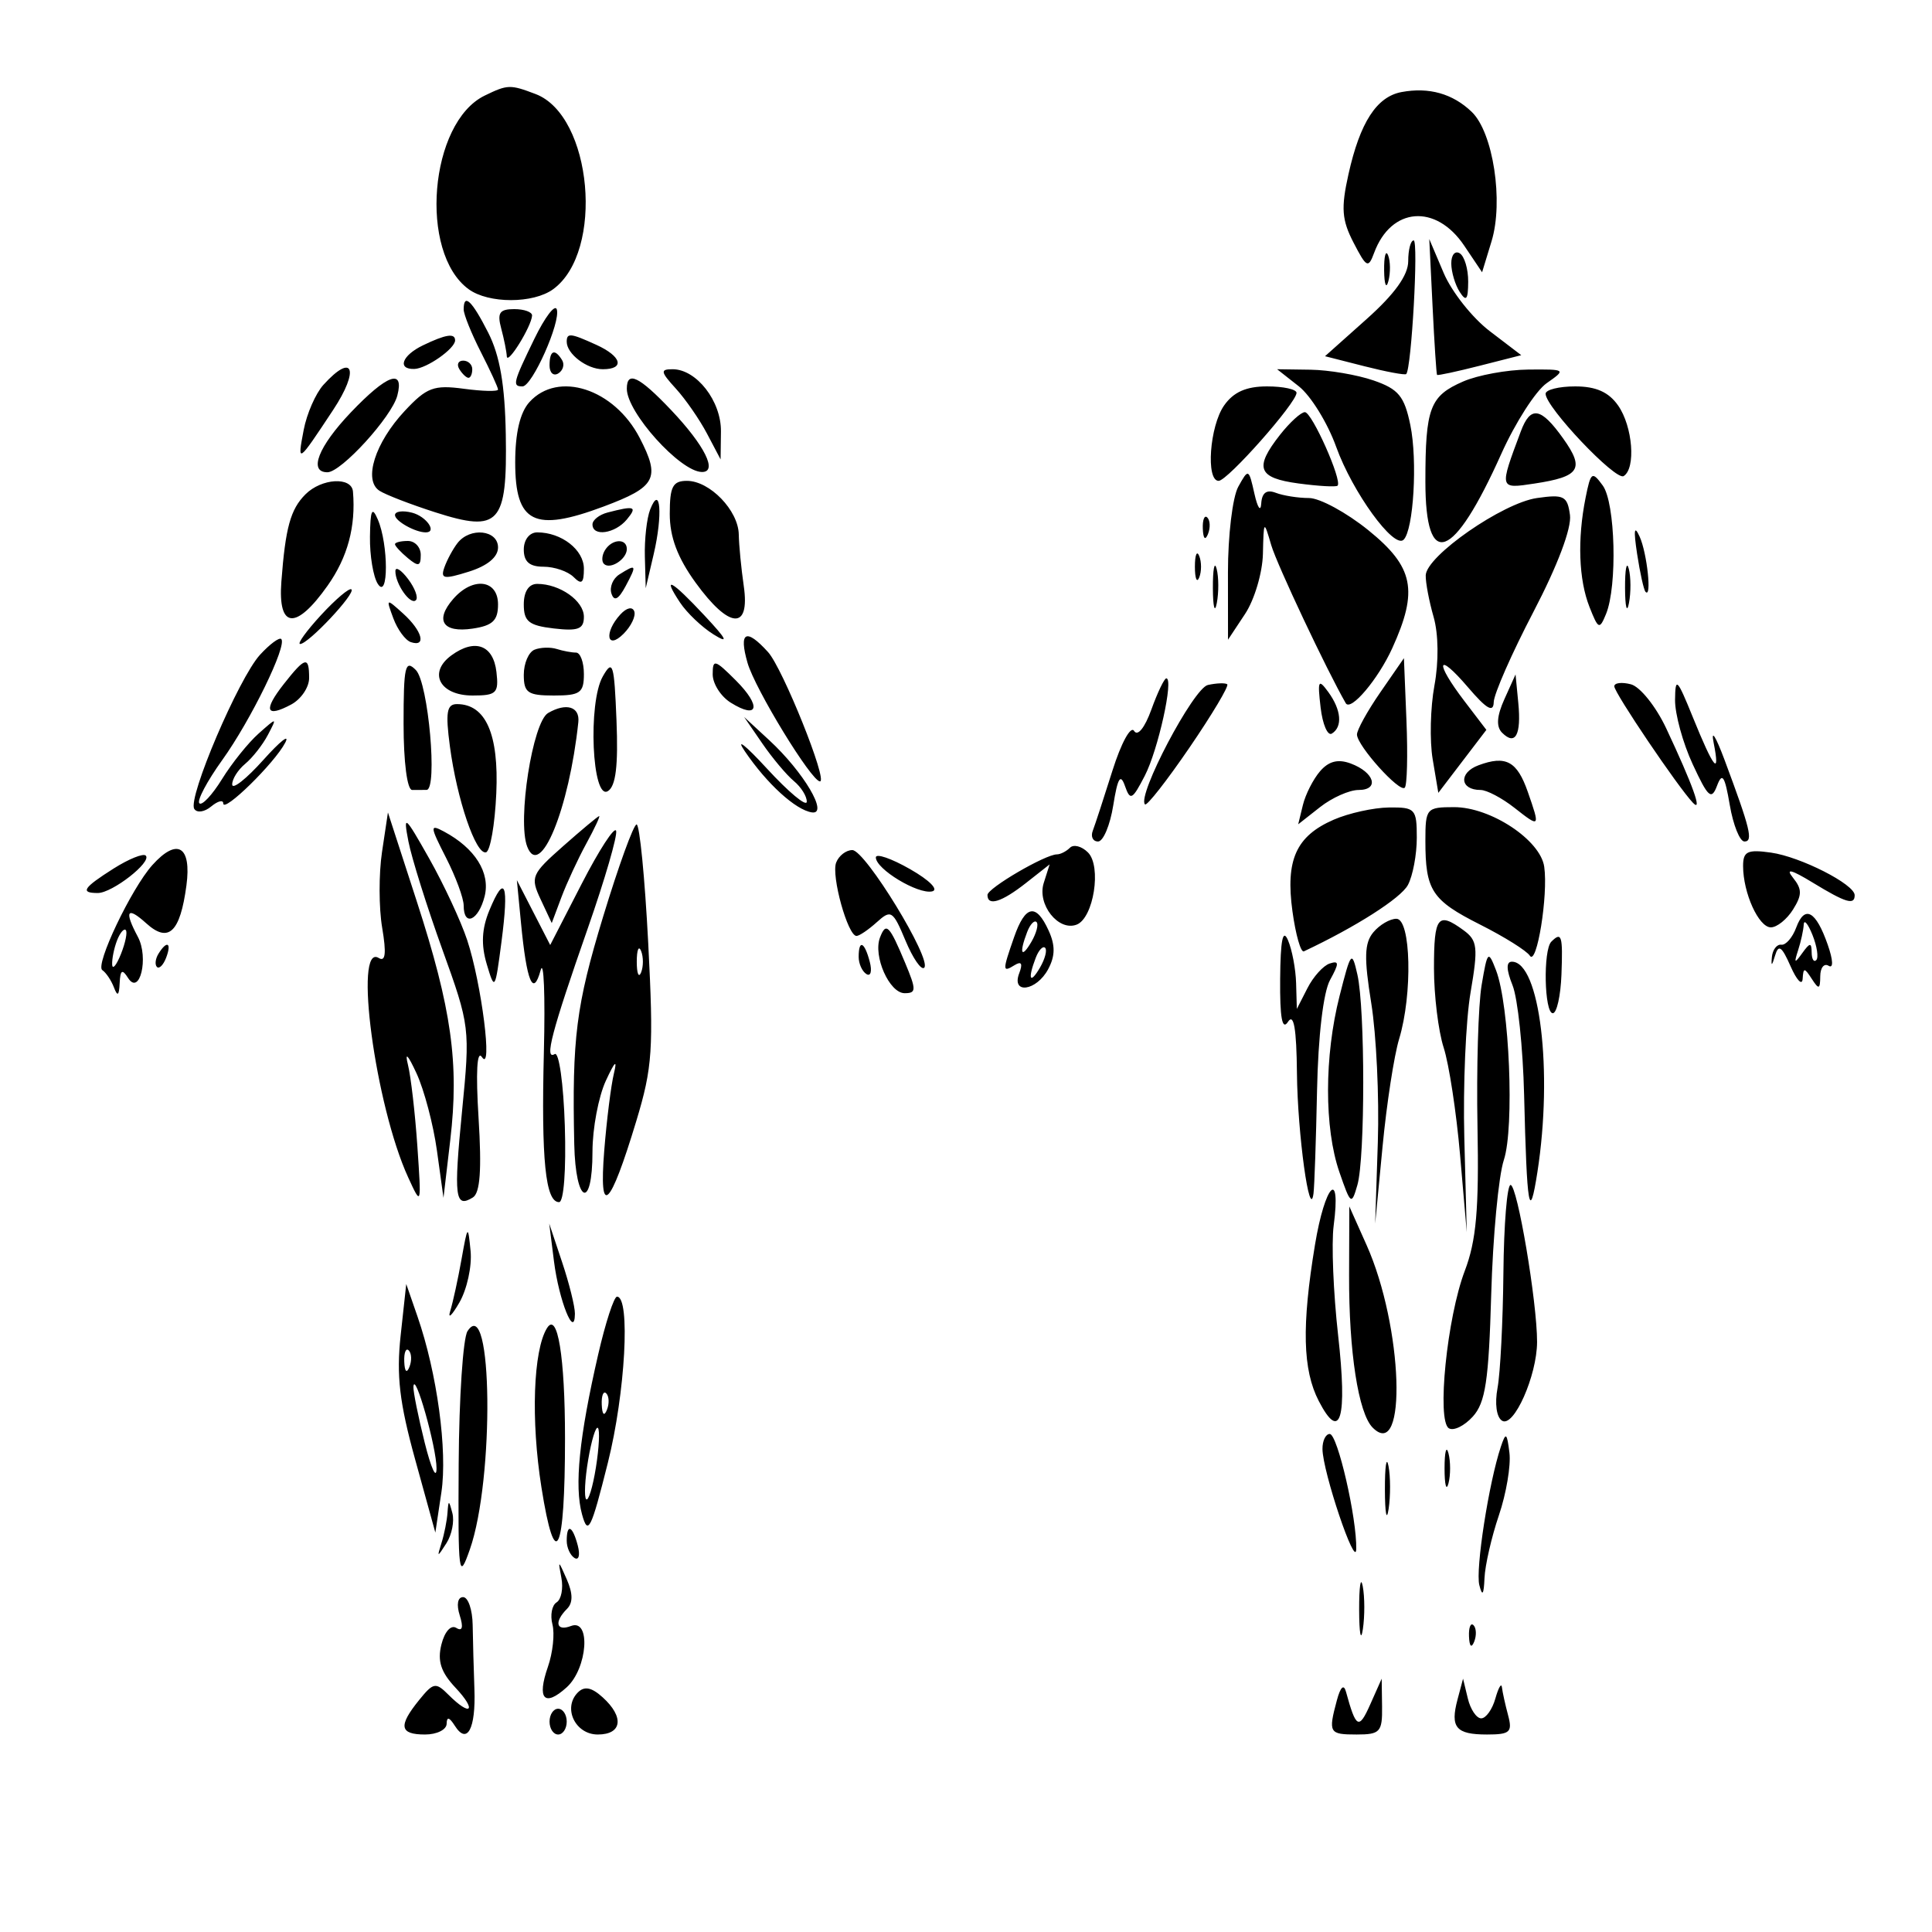<svg xmlns="http://www.w3.org/2000/svg" width="225" height="225" viewBox="0 0 225 225" version="1.1">
	<path d="M 56.451 11.131 C 50.006 14.262, 48.743 29.414, 54.573 33.677 C 56.898 35.377, 62.102 35.377, 64.427 33.677 C 70.410 29.302, 68.980 13.464, 62.374 10.952 C 59.413 9.826, 59.118 9.835, 56.451 11.131 M 163.225 10.721 C 160.322 11.263, 158.389 14.252, 157.045 20.279 C 156.161 24.239, 156.262 25.606, 157.633 28.257 C 159.146 31.184, 159.351 31.285, 160.032 29.443 C 162.002 24.116, 167.220 23.698, 170.518 28.604 L 172.604 31.708 173.704 28.104 C 175.123 23.457, 173.893 15.425, 171.397 13.029 C 169.185 10.906, 166.420 10.125, 163.225 10.721 M 164 30.418 C 164 32.048, 162.420 34.246, 159.155 37.160 L 154.311 41.484 158.905 42.654 C 161.432 43.297, 163.620 43.705, 163.767 43.562 C 164.381 42.959, 165.215 28, 164.635 28 C 164.286 28, 164 29.088, 164 30.418 M 166.836 35.671 C 167.046 39.977, 167.282 43.573, 167.359 43.662 C 167.437 43.750, 169.675 43.270, 172.333 42.593 L 177.165 41.364 173.490 38.560 C 171.469 37.018, 169.058 33.976, 168.134 31.799 L 166.453 27.842 166.836 35.671 M 161.195 31.500 C 161.215 33.150, 161.439 33.704, 161.693 32.731 C 161.947 31.758, 161.930 30.408, 161.656 29.731 C 161.382 29.054, 161.175 29.850, 161.195 31.500 M 169.015 30.691 C 169.024 31.686, 169.467 33.175, 170 34 C 170.758 35.173, 170.973 34.914, 170.985 32.809 C 170.993 31.329, 170.550 29.840, 170 29.500 C 169.450 29.160, 169.007 29.696, 169.015 30.691 M 54 36.040 C 54 36.612, 54.900 38.844, 56 41 C 57.100 43.156, 58 45.120, 58 45.365 C 58 45.610, 56.210 45.570, 54.022 45.276 C 50.518 44.806, 49.696 45.114, 47.133 47.857 C 43.672 51.563, 42.291 55.927, 44.192 57.154 C 44.911 57.619, 47.839 58.749, 50.697 59.665 C 58.155 62.057, 59.083 61.033, 58.904 50.609 C 58.805 44.838, 58.217 41.419, 56.862 38.750 C 54.957 34.996, 54 34.090, 54 36.040 M 62.229 39.465 C 59.742 44.584, 59.638 45, 60.848 45 C 61.982 45, 65.327 37.482, 64.842 36.025 C 64.631 35.393, 63.456 36.941, 62.229 39.465 M 58.370 38.250 C 58.701 39.487, 58.995 40.950, 59.022 41.500 C 59.074 42.573, 61.905 38.004, 61.965 36.750 C 61.984 36.337, 61.048 36, 59.883 36 C 58.176 36, 57.883 36.435, 58.370 38.250 M 49.250 40.220 C 46.817 41.394, 46.226 43.020, 48.250 42.968 C 49.675 42.932, 53 40.602, 53 39.640 C 53 38.767, 51.917 38.934, 49.250 40.220 M 66 39.800 C 66 41.213, 68.345 43, 70.200 43 C 72.802 43, 72.410 41.508, 69.453 40.161 C 66.436 38.786, 66 38.741, 66 39.800 M 64 42.559 C 64 43.416, 64.457 43.835, 65.016 43.490 C 65.575 43.144, 65.774 42.443, 65.457 41.931 C 64.600 40.544, 64 40.802, 64 42.559 M 53.500 43 C 53.840 43.550, 54.316 44, 54.559 44 C 54.802 44, 55 43.550, 55 43 C 55 42.450, 54.523 42, 53.941 42 C 53.359 42, 53.160 42.450, 53.500 43 M 37.667 44.816 C 36.763 45.814, 35.729 48.177, 35.368 50.066 C 34.608 54.047, 34.647 54.021, 38.792 47.750 C 41.910 43.033, 41.127 40.992, 37.667 44.816 M 78.704 45.250 C 79.833 46.487, 81.469 48.850, 82.338 50.500 L 83.920 53.500 83.960 50.250 C 84.004 46.715, 81.116 43, 78.326 43 C 76.872 43, 76.922 43.297, 78.704 45.250 M 151.261 44.991 C 152.654 46.086, 154.610 49.255, 155.609 52.034 C 157.509 57.316, 162.331 63.963, 163.461 62.858 C 164.624 61.721, 165.100 53.622, 164.247 49.500 C 163.550 46.134, 162.871 45.311, 159.960 44.306 C 158.057 43.650, 154.752 43.087, 152.615 43.056 L 148.730 43 151.261 44.991 M 170.400 44.428 C 166.517 46.118, 166 47.488, 166 56.082 C 166 66.515, 169.240 65.338, 174.832 52.873 C 176.467 49.231, 178.848 45.519, 180.124 44.625 C 182.413 43.022, 182.383 43.001, 177.973 43.039 C 175.513 43.061, 172.105 43.686, 170.400 44.428 M 40.845 48.042 C 37.066 52.015, 35.902 55, 38.132 55 C 39.740 55, 45.624 48.546, 46.271 46.073 C 47.110 42.864, 45.065 43.607, 40.845 48.042 M 73 45.277 C 73 48.026, 79.183 54.898, 81.719 54.967 C 83.633 55.019, 82.090 51.897, 78.154 47.750 C 74.426 43.823, 73 43.139, 73 45.277 M 61.655 46.829 C 60.562 48.036, 60 50.422, 60 53.850 C 60 60.917, 62.203 62.018, 70.290 58.993 C 76.409 56.703, 76.935 55.708, 74.506 51.011 C 71.539 45.273, 64.991 43.142, 61.655 46.829 M 142.557 47.223 C 140.875 49.623, 140.414 56, 141.922 56 C 142.952 56, 150.983 46.926, 150.994 45.750 C 150.997 45.337, 149.451 45, 147.557 45 C 145.132 45, 143.653 45.658, 142.557 47.223 M 180 45.859 C 180 47.417, 188.158 56.021, 189.089 55.445 C 190.533 54.553, 190.149 49.657, 188.443 47.223 C 187.347 45.658, 185.868 45, 183.443 45 C 181.549 45, 180 45.387, 180 45.859 M 149.073 50.635 C 146.035 54.497, 146.481 55.667, 151.231 56.304 C 153.558 56.616, 155.602 56.732, 155.773 56.561 C 156.346 55.987, 152.793 48, 151.964 48 C 151.514 48, 150.212 49.186, 149.073 50.635 M 177.109 50.250 C 174.589 56.985, 174.577 56.939, 178.700 56.315 C 183.997 55.513, 184.573 54.613, 182.055 51.077 C 179.449 47.417, 178.244 47.216, 177.109 50.250 M 144.209 56.684 C 143.544 57.886, 143.003 62.386, 143.007 66.684 L 143.013 74.500 145 71.500 C 146.093 69.850, 147.028 66.700, 147.079 64.500 C 147.171 60.551, 147.183 60.538, 148.052 63.500 C 148.713 65.750, 154.505 78.033, 156.726 81.893 C 157.298 82.887, 160.494 79.110, 162.137 75.500 C 165.203 68.759, 164.652 66.034, 159.358 61.750 C 156.809 59.688, 153.698 58, 152.444 58 C 151.190 58, 149.452 57.727, 148.582 57.393 C 147.507 56.980, 146.962 57.381, 146.882 58.643 C 146.817 59.664, 146.460 59.150, 146.090 57.500 C 145.430 54.559, 145.393 54.543, 144.209 56.684 M 184.655 57.976 C 183.688 62.810, 183.856 67.505, 185.110 70.685 C 186.142 73.301, 186.278 73.358, 187.040 71.500 C 188.374 68.243, 188.125 58.553, 186.655 56.542 C 185.410 54.840, 185.260 54.948, 184.655 57.976 M 35.573 57.570 C 33.831 59.312, 33.242 61.448, 32.767 67.750 C 32.353 73.245, 34.463 73.424, 38.151 68.207 C 40.486 64.904, 41.451 61.323, 41.106 57.250 C 40.957 55.491, 37.449 55.694, 35.573 57.570 M 78 59.850 C 78 62.543, 78.904 64.948, 81.006 67.850 C 84.927 73.262, 87.371 73.436, 86.619 68.250 C 86.320 66.188, 86.059 63.487, 86.038 62.250 C 85.991 59.447, 82.661 56, 80 56 C 78.346 56, 78 56.667, 78 59.850 M 179 58 C 174.993 58.572, 166.097 64.754, 166.039 67.007 C 166.018 67.835, 166.430 70.014, 166.957 71.849 C 167.528 73.842, 167.567 77.059, 167.052 79.842 C 166.578 82.404, 166.487 86.263, 166.849 88.417 L 167.507 92.335 170.304 88.667 L 173.102 85 170.551 81.656 C 167.025 77.033, 167.337 75.800, 170.959 80.038 C 173.131 82.579, 173.930 83.039, 173.959 81.769 C 173.982 80.818, 176.065 76.083, 178.588 71.247 C 181.397 65.866, 183.046 61.494, 182.838 59.978 C 182.536 57.761, 182.132 57.553, 179 58 M 75.720 59.332 C 75.324 60.339, 75.045 62.814, 75.100 64.832 L 75.201 68.500 76.131 64.528 C 77.202 59.952, 76.914 56.298, 75.720 59.332 M 43.086 62.500 C 43.055 64.700, 43.467 67.175, 44 68 C 45.254 69.941, 45.254 63.419, 44 60.500 C 43.325 58.929, 43.129 59.357, 43.086 62.500 M 46 59.987 C 46 60.678, 48.352 62, 49.582 62 C 50.946 62, 49.665 60.146, 48 59.710 C 46.900 59.423, 46 59.547, 46 59.987 M 70.750 59.689 C 69.787 59.941, 69 60.564, 69 61.073 C 69 62.532, 71.626 62.155, 73 60.500 C 74.259 58.983, 73.919 58.861, 70.750 59.689 M 140.079 61.583 C 140.127 62.748, 140.364 62.985, 140.683 62.188 C 140.972 61.466, 140.936 60.603, 140.604 60.271 C 140.272 59.939, 140.036 60.529, 140.079 61.583 M 190.656 64.500 C 190.991 66.700, 191.431 68.688, 191.633 68.917 C 192.390 69.776, 191.823 64.420, 190.953 62.500 C 190.322 61.106, 190.232 61.712, 190.656 64.500 M 53.278 63.250 C 52.746 63.938, 52.061 65.206, 51.756 66.069 C 51.278 67.423, 51.669 67.492, 54.601 66.575 C 56.771 65.895, 58 64.876, 58 63.755 C 58 61.711, 54.739 61.362, 53.278 63.250 M 61 64 C 61 65.420, 61.667 66, 63.300 66 C 64.565 66, 66.140 66.540, 66.800 67.200 C 67.733 68.133, 68 67.919, 68 66.235 C 68 64.031, 65.394 62, 62.566 62 C 61.667 62, 61 62.852, 61 64 M 46 63.378 C 46 63.585, 46.675 64.315, 47.500 65 C 48.729 66.020, 49 65.951, 49 64.622 C 49 63.730, 48.325 63, 47.500 63 C 46.675 63, 46 63.170, 46 63.378 M 70.459 64.067 C 70.096 64.653, 70.040 65.373, 70.333 65.667 C 71.050 66.383, 73 65.121, 73 63.941 C 73 62.663, 71.274 62.748, 70.459 64.067 M 139.158 66 C 139.158 67.375, 139.385 67.938, 139.662 67.250 C 139.940 66.563, 139.940 65.438, 139.662 64.750 C 139.385 64.063, 139.158 64.625, 139.158 66 M 141.252 68.500 C 141.263 70.700, 141.468 71.482, 141.707 70.238 C 141.946 68.994, 141.937 67.194, 141.687 66.238 C 141.437 65.282, 141.241 66.300, 141.252 68.500 M 189.252 68.500 C 189.263 70.700, 189.468 71.482, 189.707 70.238 C 189.946 68.994, 189.937 67.194, 189.687 66.238 C 189.437 65.282, 189.241 66.300, 189.252 68.500 M 46.047 66.500 C 46.023 67.986, 47.808 70.526, 48.435 69.898 C 48.735 69.599, 48.323 68.487, 47.521 67.427 C 46.720 66.367, 46.056 65.950, 46.047 66.500 M 72.128 66.900 C 71.374 67.378, 70.961 68.382, 71.211 69.132 C 71.527 70.081, 72.030 69.813, 72.868 68.247 C 74.197 65.763, 74.127 65.634, 72.128 66.900 M 37.391 71.626 C 35.682 73.482, 34.585 75, 34.954 75 C 35.906 75, 41.444 69.101, 40.927 68.637 C 40.692 68.426, 39.101 69.771, 37.391 71.626 M 52.785 69.750 C 50.611 72.246, 51.564 73.718, 55.024 73.210 C 57.372 72.865, 58 72.269, 58 70.387 C 58 67.492, 55.065 67.133, 52.785 69.750 M 61 70.391 C 61 72.378, 61.590 72.850, 64.500 73.190 C 67.332 73.520, 68 73.262, 68 71.834 C 68 69.974, 65.202 68, 62.566 68 C 61.581 68, 61 68.888, 61 70.391 M 79.201 70.177 C 79.996 71.374, 81.739 73.035, 83.073 73.869 C 84.925 75.026, 84.684 74.510, 82.054 71.692 C 78.173 67.534, 77.051 66.938, 79.201 70.177 M 45.808 72.009 C 46.294 73.323, 47.211 74.570, 47.846 74.782 C 49.693 75.398, 49.180 73.473, 46.962 71.466 C 44.958 69.652, 44.939 69.661, 45.808 72.009 M 72.250 71.556 C 70.318 73.657, 70.660 75.768, 72.616 73.813 C 73.505 72.924, 74.067 71.747, 73.866 71.197 C 73.654 70.617, 72.974 70.769, 72.250 71.556 M 30.282 76.254 C 27.804 78.957, 21.839 92.931, 22.623 94.199 C 22.931 94.697, 23.806 94.576, 24.589 93.926 C 25.365 93.282, 26 93.119, 26 93.565 C 26 94.729, 31.976 88.877, 33.214 86.500 C 33.787 85.400, 32.642 86.300, 30.670 88.500 C 28.697 90.700, 27.065 91.993, 27.042 91.372 C 27.019 90.752, 27.700 89.664, 28.555 88.955 C 29.410 88.245, 30.600 86.727, 31.200 85.582 C 32.284 83.513, 32.277 83.512, 30.113 85.434 C 28.915 86.498, 26.999 88.884, 25.854 90.737 C 24.709 92.589, 23.522 93.856, 23.218 93.551 C 22.913 93.246, 24.110 90.982, 25.878 88.520 C 29.217 83.871, 33.474 75.141, 32.754 74.421 C 32.527 74.194, 31.415 75.019, 30.282 76.254 M 87.055 77.190 C 87.929 80.239, 94.505 91, 95.494 91 C 96.444 91, 91.156 77.830, 89.448 75.943 C 86.882 73.108, 86.014 73.560, 87.055 77.190 M 52.568 76.326 C 49.813 78.341, 51.216 81, 55.035 81 C 57.822 81, 58.101 80.725, 57.816 78.259 C 57.453 75.110, 55.310 74.322, 52.568 76.326 M 62.250 75.663 C 61.563 75.940, 61 77.254, 61 78.583 C 61 80.679, 61.466 81, 64.500 81 C 67.567 81, 68 80.690, 68 78.500 C 68 77.125, 67.587 76, 67.082 76 C 66.577 76, 65.564 75.811, 64.832 75.579 C 64.099 75.348, 62.938 75.385, 62.250 75.663 M 33.059 79.653 C 30.635 82.734, 30.955 83.630, 33.914 82.046 C 35.061 81.432, 36 80.045, 36 78.965 C 36 76.377, 35.553 76.482, 33.059 79.653 M 47 84.286 C 47 88.762, 47.420 92, 48 92 C 48.550 92, 49.303 91.997, 49.674 91.993 C 50.992 91.979, 49.886 79.518, 48.434 78.036 C 47.186 76.761, 47 77.572, 47 84.286 M 70.203 78.772 C 68.443 81.855, 68.951 93.279, 70.797 92.131 C 71.718 91.558, 72.008 89.171, 71.797 83.912 C 71.531 77.263, 71.366 76.734, 70.203 78.772 M 83 78.532 C 83 79.625, 83.944 81.108, 85.097 81.829 C 88.335 83.851, 88.706 82.251, 85.697 79.242 C 83.244 76.790, 83 76.725, 83 78.532 M 160.750 80.630 C 159.238 82.818, 158.014 85.033, 158.032 85.554 C 158.076 86.878, 162.994 92.340, 163.598 91.736 C 163.870 91.464, 163.959 87.958, 163.796 83.947 L 163.500 76.652 160.750 80.630 M 134.090 82.629 C 133.315 84.772, 132.489 85.792, 132.074 85.120 C 131.684 84.488, 130.564 86.545, 129.557 89.741 C 128.559 92.908, 127.527 96.063, 127.264 96.750 C 127.001 97.438, 127.279 98, 127.881 98 C 128.484 98, 129.280 96.104, 129.650 93.786 C 130.163 90.581, 130.488 90.041, 131.010 91.530 C 131.626 93.285, 131.864 93.163, 133.320 90.348 C 134.874 87.344, 136.718 79, 135.829 79 C 135.594 79, 134.811 80.633, 134.090 82.629 M 140.668 79.773 C 138.983 80.146, 132.371 92.704, 133.346 93.680 C 133.562 93.895, 135.900 90.908, 138.542 87.042 C 141.184 83.175, 143.155 79.867, 142.923 79.690 C 142.690 79.513, 141.676 79.550, 140.668 79.773 M 153.797 82.390 C 154.028 84.367, 154.618 85.736, 155.108 85.433 C 156.381 84.646, 156.210 82.670, 154.689 80.589 C 153.535 79.011, 153.428 79.227, 153.797 82.390 M 175.202 81.424 C 174.311 83.402, 174.227 84.627, 174.935 85.335 C 176.479 86.879, 177.179 85.590, 176.821 81.868 L 176.500 78.545 175.202 81.424 M 188 79.928 C 188 80.686, 195.436 91.695, 197.167 93.500 C 198.325 94.708, 197.127 91.375, 194.045 84.819 C 192.851 82.279, 191.002 79.972, 189.937 79.694 C 188.872 79.415, 188 79.521, 188 79.928 M 195.076 81.500 C 195.059 83.150, 195.982 86.525, 197.130 89 C 198.929 92.882, 199.319 93.225, 199.968 91.500 C 200.570 89.902, 200.868 90.354, 201.449 93.750 C 201.849 96.088, 202.617 98, 203.155 98 C 204.200 98, 203.850 96.563, 200.841 88.500 C 199.815 85.750, 199.243 84.849, 199.569 86.498 C 200.362 90.502, 199.588 89.548, 197.135 83.497 C 195.311 78.999, 195.106 78.800, 195.076 81.500 M 52.394 86.916 C 53.215 93.105, 55.420 99.575, 56.601 99.259 C 57.095 99.127, 57.634 96.036, 57.798 92.391 C 58.109 85.495, 56.568 82, 53.216 82 C 52.029 82, 51.869 82.957, 52.394 86.916 M 63.829 83.038 C 62.028 84.087, 60.234 95.561, 61.397 98.593 C 62.889 102.481, 66.278 94.237, 67.352 84.104 C 67.544 82.293, 65.941 81.808, 63.829 83.038 M 88.783 86.589 C 89.951 88.288, 91.603 90.255, 92.453 90.961 C 93.304 91.667, 93.980 92.752, 93.955 93.372 C 93.931 93.993, 91.841 92.250, 89.311 89.500 C 86.781 86.750, 85.628 85.850, 86.748 87.500 C 89.315 91.282, 92.664 94.333, 94.553 94.611 C 96.546 94.903, 93.594 89.906, 89.587 86.205 L 86.659 83.500 88.783 86.589 M 153.735 89.817 C 152.936 90.743, 152.036 92.512, 151.735 93.749 L 151.188 95.997 153.729 93.999 C 155.126 92.899, 157.147 92, 158.218 92 C 160.688 92, 160.071 89.940, 157.293 88.913 C 155.827 88.370, 154.748 88.645, 153.735 89.817 M 172.186 89.123 C 169.847 89.992, 170.014 92, 172.424 92 C 173.143 92, 174.916 92.933, 176.365 94.073 C 179.361 96.429, 179.385 96.401, 177.930 92.229 C 176.681 88.646, 175.373 87.938, 172.186 89.123 M 155.329 95.458 C 150.943 97.365, 149.694 100.139, 150.519 106.137 C 150.894 108.866, 151.494 110.962, 151.851 110.794 C 157.890 107.952, 163.143 104.602, 163.964 103.067 C 164.534 102.003, 165 99.527, 165 97.566 C 165 94.201, 164.816 94.002, 161.750 94.039 C 159.963 94.061, 157.073 94.699, 155.329 95.458 M 166 97.918 C 166 103.706, 166.737 104.834, 172.375 107.678 C 175.194 109.099, 177.799 110.729, 178.163 111.300 C 178.970 112.562, 180.315 104.254, 179.840 100.941 C 179.394 97.827, 173.611 94, 169.352 94 C 166.120 94, 166 94.140, 166 97.918 M 44.488 99.230 C 44.108 101.765, 44.117 105.732, 44.508 108.046 C 45.011 111.025, 44.895 112.053, 44.109 111.568 C 41.152 109.740, 43.702 128.755, 47.537 137.120 C 49.077 140.481, 49.083 140.461, 48.607 133.500 C 48.344 129.650, 47.850 125.375, 47.509 124 C 47.124 122.442, 47.500 122.818, 48.508 125 C 49.397 126.925, 50.468 130.975, 50.886 134 L 51.648 139.500 52.440 132.755 C 53.487 123.841, 52.591 117.461, 48.538 104.971 L 45.179 94.620 44.488 99.230 M 47.566 98 C 47.939 99.925, 49.713 105.574, 51.508 110.554 C 54.728 119.486, 54.759 119.739, 53.811 129.395 C 52.825 139.436, 52.988 140.744, 55.066 139.459 C 55.916 138.934, 56.110 136.245, 55.734 130.215 C 55.400 124.866, 55.545 122.228, 56.125 123.105 C 57.409 125.048, 56.086 114.551, 54.408 109.480 C 53.676 107.269, 51.685 102.994, 49.983 99.980 C 47.132 94.931, 46.942 94.775, 47.566 98 M 65.588 98.538 C 61.884 101.809, 61.744 102.139, 62.966 104.746 L 64.256 107.500 65.380 104.500 C 65.999 102.850, 67.303 100.037, 68.278 98.250 C 69.253 96.463, 69.927 95.019, 69.776 95.042 C 69.624 95.065, 67.739 96.638, 65.588 98.538 M 51.947 99.897 C 53.076 102.110, 54 104.613, 54 105.460 C 54 107.975, 55.730 107.211, 56.440 104.382 C 57.127 101.646, 55.329 98.782, 51.709 96.844 C 50.040 95.951, 50.059 96.196, 51.947 99.897 M 67.750 102.915 L 64.077 110.056 62.135 106.278 L 60.194 102.500 60.676 107.500 C 61.336 114.352, 62.092 116.173, 62.958 113 C 63.333 111.625, 63.505 115.900, 63.340 122.500 C 63.025 135.083, 63.522 140, 65.109 140 C 65.658 140, 65.941 136.252, 65.779 131.109 C 65.626 126.217, 65.097 122.460, 64.605 122.757 C 63.362 123.507, 64.240 120.165, 68.451 108.119 C 70.446 102.409, 71.932 97.296, 71.752 96.755 C 71.572 96.215, 69.771 98.987, 67.750 102.915 M 70.236 106.766 C 67.088 117.121, 66.612 120.870, 66.877 133.250 C 67.026 140.219, 69 141.023, 69 134.115 C 69 131.428, 69.700 127.715, 70.555 125.865 C 71.604 123.593, 71.911 123.312, 71.499 125 C 71.163 126.375, 70.654 130.425, 70.369 134 C 69.734 141.941, 71.021 140.752, 74.104 130.550 C 75.991 124.304, 76.132 122.200, 75.490 109.800 C 75.097 102.210, 74.488 96.007, 74.138 96.016 C 73.787 96.024, 72.031 100.862, 70.236 106.766 M 124.607 98.726 C 124.182 99.152, 123.498 99.500, 123.088 99.500 C 121.739 99.500, 115 103.438, 115 104.227 C 115 105.578, 116.646 105.066, 119.486 102.833 L 122.241 100.665 121.552 102.836 C 120.760 105.331, 123.262 108.497, 125.384 107.683 C 127.364 106.923, 128.314 100.885, 126.705 99.277 C 125.977 98.548, 125.033 98.301, 124.607 98.726 M 13.224 101.155 C 9.682 103.398, 9.293 104, 11.389 104 C 13.077 104, 17.711 100.384, 16.974 99.643 C 16.684 99.352, 14.997 100.033, 13.224 101.155 M 17.739 100.750 C 15.294 103.473, 11.043 112.405, 11.917 112.982 C 12.348 113.267, 12.957 114.175, 13.271 115 C 13.687 116.092, 13.868 115.956, 13.936 114.500 C 14.009 112.959, 14.231 112.817, 14.906 113.882 C 16.269 116.035, 17.353 111.529, 16.055 109.104 C 14.438 106.081, 14.792 105.502, 17.024 107.521 C 19.622 109.873, 20.975 108.602, 21.711 103.121 C 22.326 98.530, 20.637 97.522, 17.739 100.750 M 97.377 100.459 C 96.788 101.996, 98.732 109, 99.749 109 C 100.075 109, 101.140 108.278, 102.115 107.396 C 103.770 105.898, 103.990 106.041, 105.456 109.550 C 106.320 111.616, 107.300 113.033, 107.634 112.699 C 108.568 111.766, 100.765 99, 99.261 99 C 98.533 99, 97.685 99.656, 97.377 100.459 M 102 99.855 C 102 101.213, 106.897 104.172, 108.548 103.812 C 109.364 103.634, 108.265 102.521, 105.989 101.220 C 103.795 99.966, 102 99.352, 102 99.855 M 203 100.853 C 203 103.992, 204.814 108, 206.235 108 C 206.941 108, 208.103 107.065, 208.817 105.922 C 209.882 104.216, 209.880 103.551, 208.807 102.215 C 207.902 101.088, 208.612 101.266, 211.118 102.794 C 214.971 105.143, 216.004 105.452, 215.994 104.250 C 215.983 102.982, 209.685 99.779, 206.250 99.295 C 203.506 98.908, 203 99.151, 203 100.853 M 56.999 106.001 C 56.102 108.168, 56.010 110.010, 56.686 112.283 C 57.618 115.414, 57.663 115.345, 58.404 109.666 C 59.285 102.911, 58.802 101.650, 56.999 106.001 M 118.098 109.149 C 116.727 113.083, 116.731 113.284, 118.170 112.395 C 118.957 111.909, 119.131 112.217, 118.701 113.336 C 117.744 115.830, 120.703 115.424, 122.068 112.874 C 122.894 111.330, 122.909 110.096, 122.124 108.374 C 120.656 105.151, 119.408 105.391, 118.098 109.149 M 209.192 108.010 C 208.757 109.186, 207.973 110.091, 207.450 110.021 C 206.928 109.952, 206.433 110.602, 206.352 111.467 C 206.248 112.567, 206.357 112.520, 206.716 111.309 C 207.123 109.934, 207.495 110.186, 208.533 112.539 C 209.250 114.168, 209.881 114.825, 209.934 114 C 210.020 112.667, 210.138 112.667, 211 114 C 211.822 115.272, 211.972 115.225, 211.985 113.691 C 211.993 112.696, 212.432 112.149, 212.960 112.475 C 213.529 112.827, 213.488 111.831, 212.861 110.032 C 211.481 106.072, 210.175 105.353, 209.192 108.010 M 119.624 108.539 C 118.659 111.053, 118.943 111.702, 120.122 109.675 C 120.706 108.671, 120.973 107.639, 120.715 107.382 C 120.458 107.124, 119.966 107.645, 119.624 108.539 M 159.933 108.581 C 158.894 109.833, 158.844 111.549, 159.696 116.831 C 160.288 120.499, 160.632 127.775, 160.462 133 L 160.151 142.500 161.015 133.500 C 161.489 128.550, 162.356 122.928, 162.939 121.007 C 164.524 115.789, 164.325 107, 162.622 107 C 161.865 107, 160.654 107.711, 159.933 108.581 M 167 112.757 C 167 115.923, 167.508 120.085, 168.130 122.007 C 168.751 123.928, 169.610 129.550, 170.039 134.500 L 170.818 143.500 170.533 132.500 C 170.376 126.450, 170.703 118.839, 171.260 115.586 C 172.161 110.316, 172.072 109.526, 170.445 108.336 C 167.450 106.146, 167 106.723, 167 112.757 M 210.063 107.668 C 210.029 108.311, 209.733 109.661, 209.406 110.668 C 208.911 112.192, 208.993 112.248, 209.890 111 C 210.783 109.759, 210.972 109.745, 210.985 110.917 C 210.993 111.696, 211.235 112.099, 211.521 111.812 C 211.808 111.525, 211.612 110.213, 211.085 108.895 C 210.558 107.578, 210.098 107.026, 210.063 107.668 M 13.624 109.539 C 13.281 110.432, 13.029 111.689, 13.063 112.332 C 13.098 112.974, 13.558 112.422, 14.085 111.105 C 14.612 109.787, 14.864 108.531, 14.645 108.312 C 14.426 108.093, 13.966 108.645, 13.624 109.539 M 102.483 109.184 C 101.657 111.337, 103.576 115.667, 105.356 115.667 C 106.721 115.667, 106.727 115.282, 105.412 112.135 C 103.572 107.730, 103.189 107.345, 102.483 109.184 M 149.086 114 C 149.047 118.545, 149.322 120.049, 150 119 C 150.676 117.954, 150.991 119.771, 151.042 125 C 151.111 132.014, 152.529 142.321, 152.969 139 C 153.078 138.175, 153.264 132.775, 153.382 127 C 153.511 120.664, 154.111 115.562, 154.895 114.134 C 155.974 112.170, 155.966 111.844, 154.847 112.213 C 154.106 112.458, 152.944 113.747, 152.265 115.079 L 151.029 117.500 150.944 114.500 C 150.898 112.850, 150.473 110.600, 150 109.500 C 149.399 108.101, 149.124 109.452, 149.086 114 M 180.667 109.667 C 179.697 110.636, 179.848 118, 180.838 118 C 181.299 118, 181.752 115.975, 181.846 113.500 C 182.018 108.947, 181.870 108.464, 180.667 109.667 M 18.459 111.067 C 18.096 111.653, 18.014 112.348, 18.276 112.610 C 18.538 112.872, 19.019 112.392, 19.345 111.543 C 20.021 109.781, 19.445 109.471, 18.459 111.067 M 74.158 112 C 74.158 113.375, 74.385 113.938, 74.662 113.250 C 74.940 112.563, 74.940 111.438, 74.662 110.750 C 74.385 110.063, 74.158 110.625, 74.158 112 M 100 111.441 C 100 112.234, 100.408 113.134, 100.907 113.442 C 101.405 113.751, 101.578 113.102, 101.290 112.001 C 100.679 109.666, 100 109.371, 100 111.441 M 120.624 111.539 C 119.659 114.053, 119.943 114.702, 121.122 112.675 C 121.706 111.671, 121.973 110.639, 121.715 110.382 C 121.458 110.124, 120.966 110.645, 120.624 111.539 M 156.003 116 C 154.223 123.002, 154.215 131.379, 155.984 136.500 C 157.302 140.316, 157.399 140.385, 158.083 138 C 158.989 134.843, 158.988 117.490, 158.082 113.500 C 157.436 110.653, 157.329 110.781, 156.003 116 M 172.550 114.719 C 172.157 117.039, 171.940 124.464, 172.068 131.219 C 172.251 140.827, 171.929 144.479, 170.589 148 C 168.522 153.427, 167.305 165.453, 168.733 166.335 C 169.283 166.675, 170.539 166.062, 171.525 164.972 C 172.995 163.348, 173.380 160.788, 173.666 150.746 C 173.858 144.011, 174.520 136.965, 175.138 135.088 C 176.380 131.317, 175.793 117.064, 174.228 113 C 173.317 110.634, 173.227 110.727, 172.550 114.719 M 176.151 114.750 C 176.757 116.263, 177.363 122, 177.497 127.500 C 177.821 140.768, 178.115 142.477, 179.046 136.500 C 180.872 124.774, 179.324 112, 176.076 112 C 175.392 112, 175.418 112.919, 176.151 114.750 M 153.142 144.971 C 151.583 154.408, 151.708 159.535, 153.585 163.165 C 156.104 168.037, 156.930 165.226, 155.836 155.500 C 155.280 150.550, 155.046 144.813, 155.317 142.750 C 156.209 135.963, 154.309 137.903, 153.142 144.971 M 175.086 148.250 C 175.031 153.887, 174.724 159.911, 174.403 161.635 C 174.061 163.474, 174.280 165.055, 174.931 165.457 C 176.292 166.298, 178.997 160.207, 179.007 156.282 C 179.018 151.678, 176.708 138, 175.919 138 C 175.515 138, 175.140 142.613, 175.086 148.250 M 157.114 148.500 C 157.084 157.419, 158.195 164.595, 159.864 166.264 C 163.921 170.321, 163.391 154.485, 159.152 145 L 157.141 140.500 157.114 148.500 M 53.747 146.663 C 53.339 148.952, 52.750 151.652, 52.439 152.663 C 52.127 153.673, 52.603 153.239, 53.496 151.698 C 54.388 150.156, 54.977 147.456, 54.805 145.698 C 54.501 142.604, 54.466 142.636, 53.747 146.663 M 64.518 146.904 C 65.090 151.441, 66.924 156.029, 66.954 153 C 66.963 152.175, 66.293 149.475, 65.466 147 L 63.963 142.500 64.518 146.904 M 46.660 155.518 C 46.151 160.197, 46.520 163.350, 48.355 169.993 L 50.700 178.485 51.404 173.795 C 52.131 168.944, 50.904 159.912, 48.621 153.318 L 47.311 149.535 46.660 155.518 M 69.662 157.750 C 67.453 167.347, 66.875 173.065, 67.782 176.359 C 68.476 178.883, 68.829 178.178, 70.790 170.359 C 72.824 162.246, 73.443 151.027, 71.858 151.008 C 71.504 151.004, 70.516 154.037, 69.662 157.750 M 54.444 155.031 C 53.925 155.839, 53.463 162.776, 53.418 170.446 C 53.341 183.502, 53.424 184.141, 54.719 180.446 C 57.595 172.240, 57.360 150.495, 54.444 155.031 M 63.700 154.677 C 62.100 157.266, 61.816 165.383, 63.053 173.203 C 64.664 183.386, 65.801 181.025, 65.801 167.500 C 65.801 158.003, 64.930 152.687, 63.700 154.677 M 47.079 158.583 C 47.127 159.748, 47.364 159.985, 47.683 159.188 C 47.972 158.466, 47.936 157.603, 47.604 157.271 C 47.272 156.939, 47.036 157.529, 47.079 158.583 M 48.147 161.500 C 48.113 162.050, 48.702 164.975, 49.457 168 C 50.212 171.025, 50.834 172.375, 50.838 171 C 50.846 168.576, 48.273 159.491, 48.147 161.500 M 70.079 163.583 C 70.127 164.748, 70.364 164.985, 70.683 164.188 C 70.972 163.466, 70.936 162.603, 70.604 162.271 C 70.272 161.939, 70.036 162.529, 70.079 163.583 M 68.500 170 C 68.116 172.274, 68.011 174.345, 68.268 174.601 C 68.524 174.857, 69.034 173.192, 69.400 170.900 C 69.766 168.608, 69.871 166.538, 69.632 166.299 C 69.394 166.060, 68.884 167.726, 68.500 170 M 154.015 168.750 C 154.037 171.397, 157.884 182.814, 157.946 180.417 C 158.038 176.864, 155.770 167, 154.862 167 C 154.388 167, 154.007 167.787, 154.015 168.750 M 174.784 168.500 C 173.389 172.664, 171.817 182.785, 172.283 184.604 C 172.631 185.964, 172.801 185.733, 172.884 183.785 C 172.948 182.292, 173.702 179.002, 174.560 176.474 C 175.419 173.946, 175.971 170.667, 175.788 169.189 C 175.496 166.832, 175.372 166.747, 174.784 168.500 M 168.232 171 C 168.232 172.925, 168.438 173.713, 168.689 172.750 C 168.941 171.787, 168.941 170.213, 168.689 169.250 C 168.438 168.287, 168.232 169.075, 168.232 171 M 161.286 173.500 C 161.294 176.250, 161.488 177.256, 161.718 175.736 C 161.947 174.216, 161.941 171.966, 161.704 170.736 C 161.467 169.506, 161.279 170.750, 161.286 173.500 M 52.116 176.168 C 52.052 177.086, 51.741 178.661, 51.424 179.668 C 50.879 181.404, 50.909 181.407, 51.992 179.719 C 52.620 178.739, 52.931 177.164, 52.683 176.219 C 52.277 174.670, 52.221 174.665, 52.116 176.168 M 66 179.441 C 66 180.234, 66.408 181.134, 66.907 181.442 C 67.405 181.751, 67.578 181.102, 67.290 180.001 C 66.679 177.666, 66 177.371, 66 179.441 M 65.378 183.749 C 65.617 184.986, 65.365 186.274, 64.819 186.612 C 64.273 186.949, 64.056 188.106, 64.337 189.181 C 64.618 190.256, 64.380 192.479, 63.809 194.119 C 62.499 197.876, 63.396 198.856, 65.994 196.506 C 68.427 194.303, 68.841 188.463, 66.500 189.362 C 64.778 190.022, 64.511 188.889, 66.030 187.370 C 66.738 186.662, 66.729 185.580, 66.002 183.920 C 65.012 181.657, 64.972 181.646, 65.378 183.749 M 158.286 187.500 C 158.294 190.250, 158.488 191.256, 158.718 189.736 C 158.947 188.216, 158.941 185.966, 158.704 184.736 C 158.467 183.506, 158.279 184.750, 158.286 187.500 M 53.540 188.125 C 53.984 189.526, 53.847 190.023, 53.136 189.584 C 52.513 189.199, 51.784 190.012, 51.407 191.514 C 50.923 193.445, 51.345 194.738, 53.052 196.555 C 55.576 199.242, 54.841 199.984, 52.236 197.379 C 50.741 195.884, 50.474 195.931, 48.807 197.990 C 46.362 201.009, 46.533 202, 49.500 202 C 50.875 202, 52.007 201.438, 52.015 200.750 C 52.026 199.903, 52.331 199.975, 52.961 200.971 C 54.402 203.250, 55.421 201.357, 55.250 196.714 C 55.165 194.396, 55.073 191.037, 55.047 189.250 C 55.020 187.463, 54.519 186, 53.932 186 C 53.299 186, 53.140 186.865, 53.540 188.125 M 171.079 190.583 C 171.127 191.748, 171.364 191.985, 171.683 191.188 C 171.972 190.466, 171.936 189.603, 171.604 189.271 C 171.272 188.939, 171.036 189.529, 171.079 190.583 M 67.302 197.098 C 65.511 198.889, 66.980 202, 69.617 202 C 72.454 202, 72.721 199.963, 70.186 197.669 C 68.897 196.502, 68.063 196.337, 67.302 197.098 M 155.689 198.026 C 154.676 201.813, 154.785 202, 158 202 C 160.727 202, 160.996 201.704, 160.955 198.750 L 160.910 195.500 159.575 198.500 C 158.253 201.470, 157.925 201.298, 156.754 197.026 C 156.498 196.088, 156.110 196.452, 155.689 198.026 M 169.742 197.924 C 168.873 201.187, 169.558 202, 173.176 202 C 175.859 202, 176.159 201.724, 175.630 199.750 C 175.299 198.512, 174.976 197.050, 174.914 196.500 C 174.852 195.950, 174.508 196.539, 174.150 197.809 C 173.793 199.079, 173.050 200.118, 172.500 200.118 C 171.950 200.118, 171.250 199.079, 170.944 197.809 L 170.387 195.500 169.742 197.924 M 64 200.500 C 64 201.325, 64.450 202, 65 202 C 65.550 202, 66 201.325, 66 200.500 C 66 199.675, 65.550 199, 65 199 C 64.450 199, 64 199.675, 64 200.500" stroke="none" fill="#000000" fill-rule="evenodd"/>
</svg>